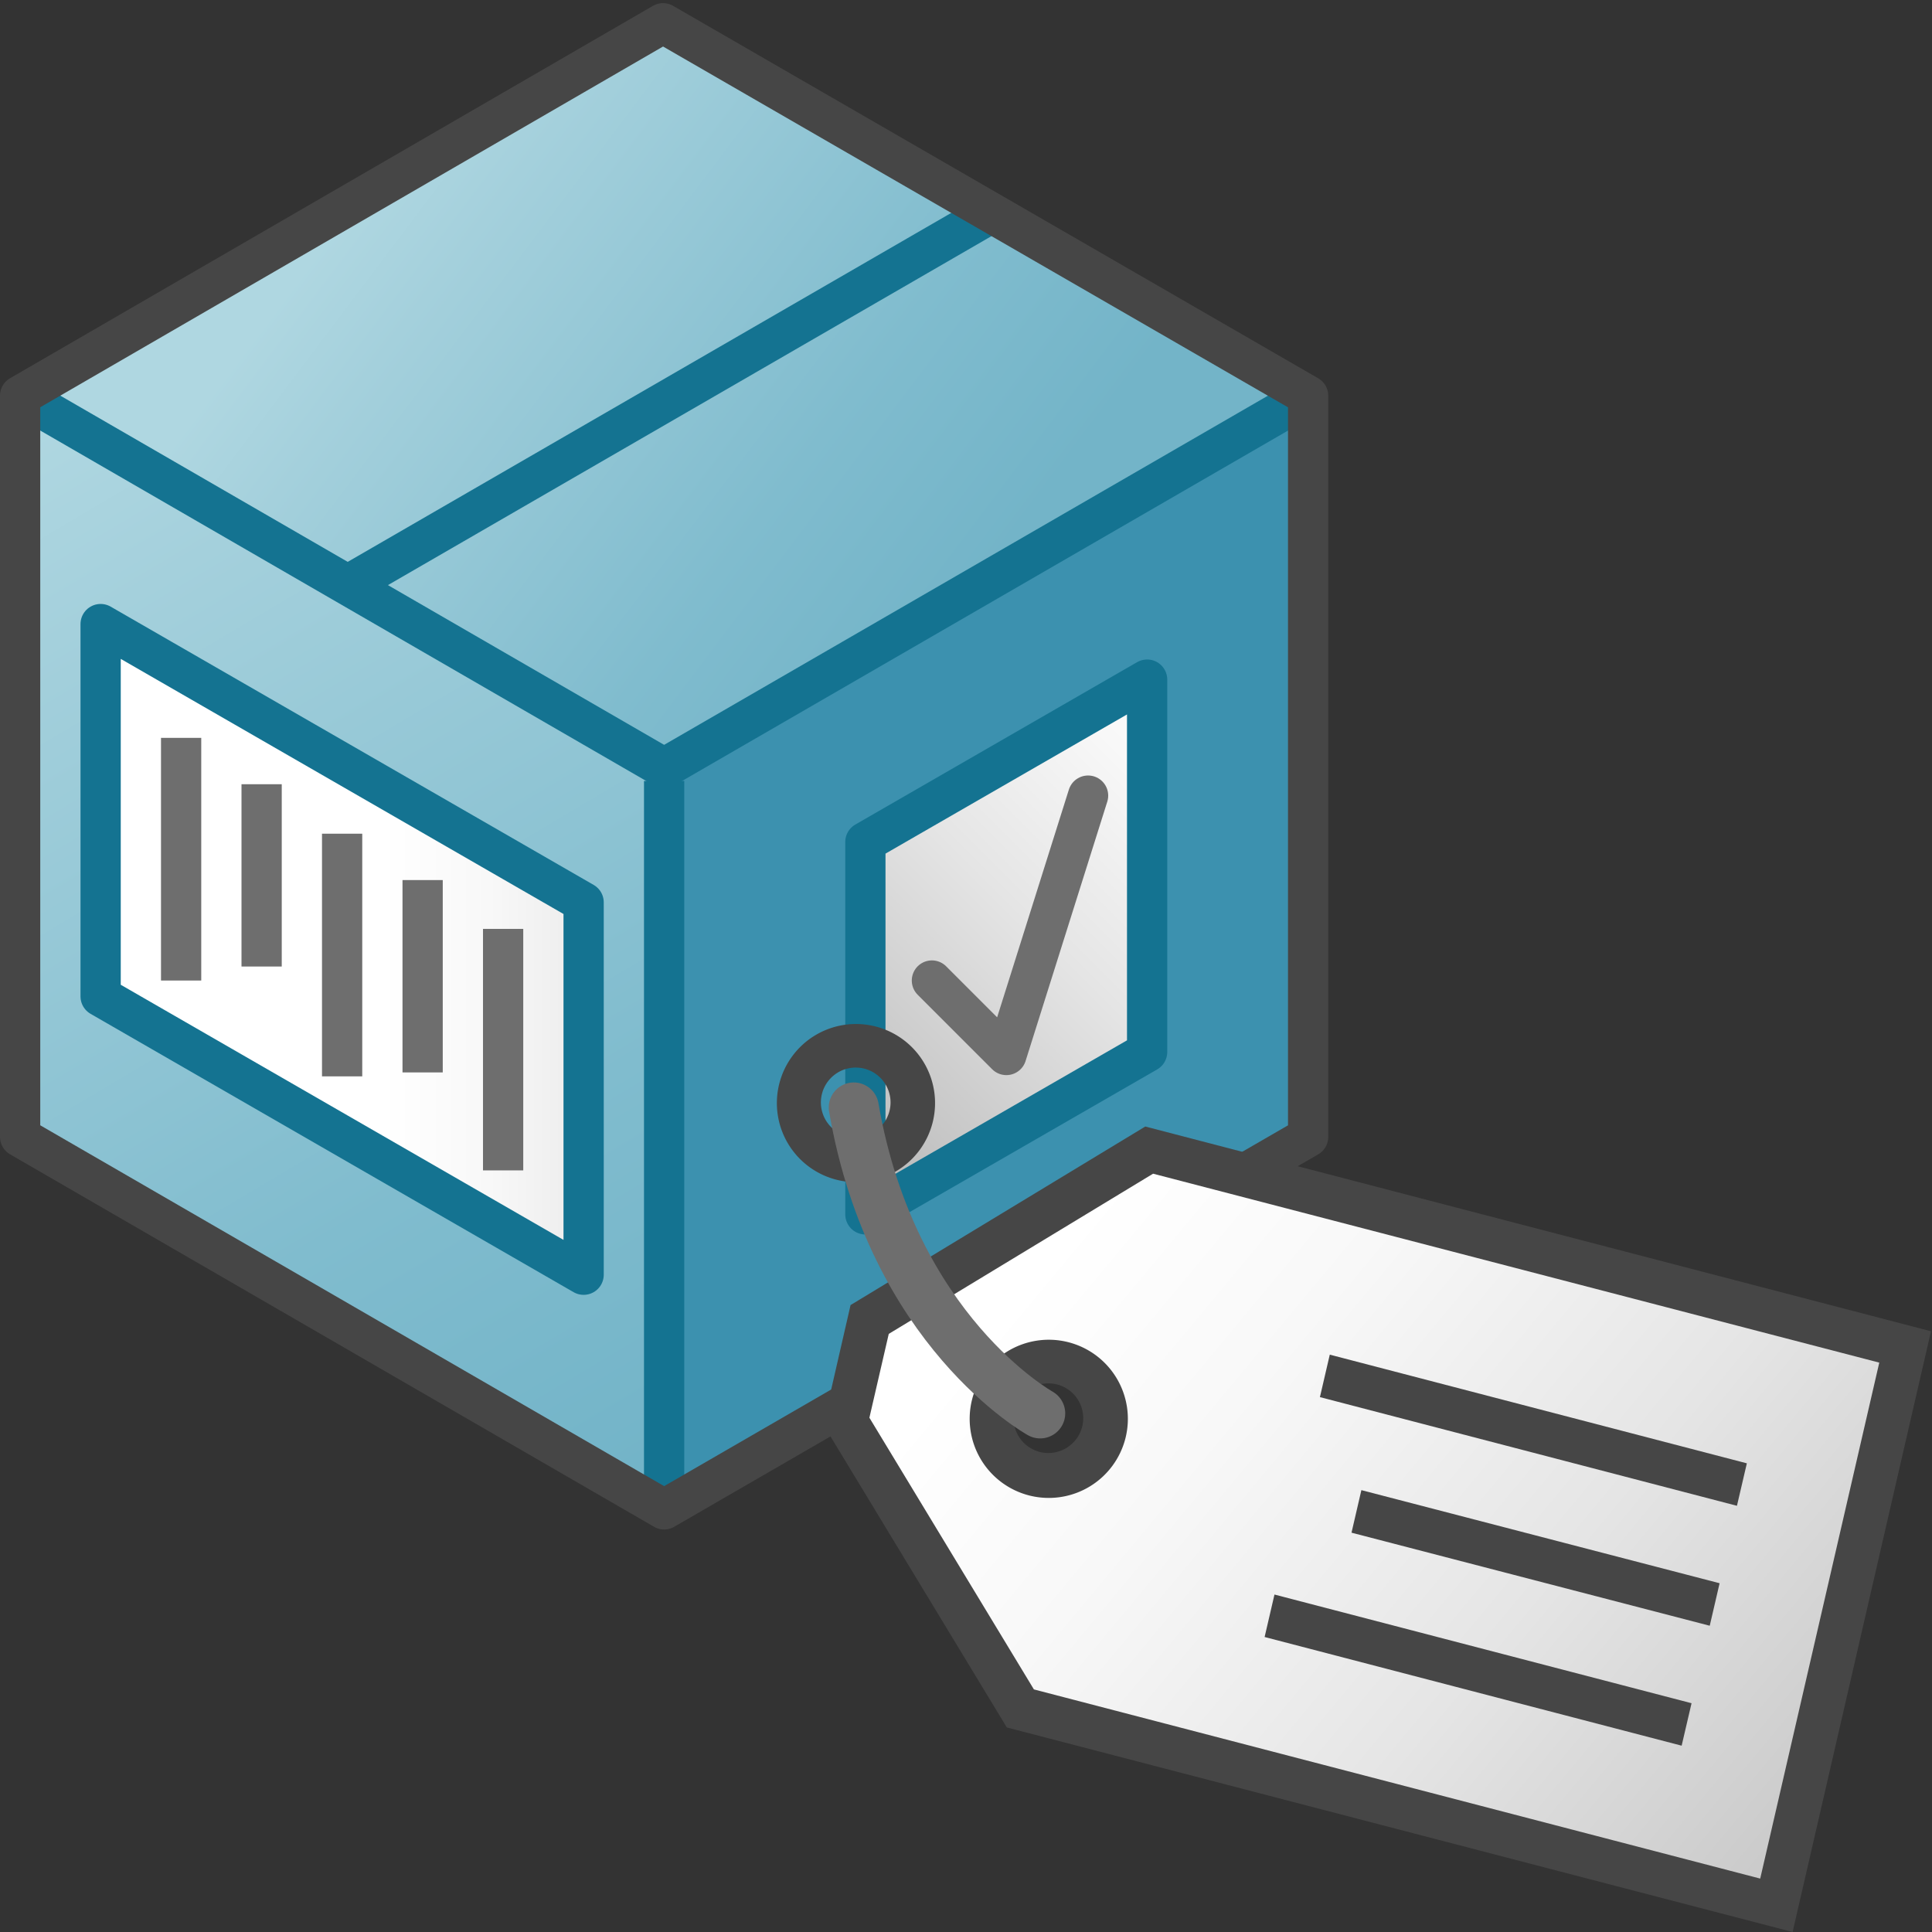 <svg id="Layer_1" data-name="Layer 1" xmlns="http://www.w3.org/2000/svg" xmlns:xlink="http://www.w3.org/1999/xlink" viewBox="0 0 48 48">
  <rect x="0" y="0" width="48" height="48" fill="#333333" stroke="none"/>
  <defs>
    <linearGradient id="linear-gradient" x1="9.27" y1="45.622" x2="23.744" y2="34.706" gradientTransform="matrix(1, 0, 0, -1, 0, 50)" gradientUnits="userSpaceOnUse">
      <stop offset="0" stop-color="#afd7e1"/>
      <stop offset="0.159" stop-color="#a4d0dc"/>
      <stop offset="0.706" stop-color="#80bcce"/>
      <stop offset="1" stop-color="#73b4c8"/>
    </linearGradient>
    <linearGradient id="linear-gradient-2" x1="0.838" y1="39.256" x2="16.018" y2="13.659" xlink:href="#linear-gradient"/>
    <linearGradient id="linear-gradient-3" x1="9.5" y1="26.412" x2="21.5" y2="26.412" gradientTransform="matrix(1, 0, 0, -1, 0, 50)" gradientUnits="userSpaceOnUse">
      <stop offset="0" stop-color="#fff"/>
      <stop offset="0.221" stop-color="#f8f8f8"/>
      <stop offset="0.541" stop-color="#e5e5e5"/>
      <stop offset="0.92" stop-color="#c6c6c6"/>
      <stop offset="1" stop-color="#bebebe"/>
    </linearGradient>
    <linearGradient id="linear-gradient-4" x1="20.968" y1="22.44" x2="31.11" y2="32.583" gradientTransform="matrix(1, 0, 0, -1, 0, 50)" gradientUnits="userSpaceOnUse">
      <stop offset="0" stop-color="#bebebe"/>
      <stop offset="0.08" stop-color="#c6c6c6"/>
      <stop offset="0.459" stop-color="#e5e5e5"/>
      <stop offset="0.779" stop-color="#f8f8f8"/>
      <stop offset="1" stop-color="#fff"/>
    </linearGradient>
    <linearGradient id="linear-gradient-5" x1="-987.256" y1="676.027" x2="-1005.414" y2="691.134" gradientTransform="matrix(-1.147, 0, 0, 1.147, -1105.506, -745.213)" xlink:href="#linear-gradient-3"/>
  </defs>
  <g id="g919">
    <g id="g51">
      <polygon id="polygon43" points="32.5 9.831 32.5 28.247 16.5 37.5 16.5 19.083 32.5 9.831" fill="#3c91af"/>
      <polygon id="polygon45" points="16.473 0.578 32.5 9.831 16.5 19.083 0.5 9.83 16.473 0.578" fill="url(#linear-gradient)"/>
      <polygon id="polygon47" points="16.5 37.5 0.5 28.246 0.5 9.83 16.5 19.083 16.5 37.5" fill="url(#linear-gradient-2)"/>
      <line id="line49" x1="16.5" y1="19.402" x2="16.5" y2="37.284" fill="none" stroke="#147391" stroke-linejoin="round"/>
    </g>
    <polyline id="polyline53" points="32.5 9.831 16.5 19.083 0.5 9.83" fill="none" stroke="#147391" stroke-linejoin="round"/>
    <polygon id="polygon55" points="2.5 24.755 14.5 31.67 14.5 22.419 2.5 15.505 2.5 24.755" stroke="#147391" stroke-linejoin="round" fill="url(#linear-gradient-3)"/>
    <line id="line57" x1="4.5" y1="18.332" x2="4.5" y2="24.361" fill="none" stroke="#6e6e6e" stroke-miterlimit="10"/>
    <line id="line59" x1="6.5" y1="19.484" x2="6.5" y2="24.013" fill="none" stroke="#6e6e6e" stroke-miterlimit="10"/>
    <line id="line61" x1="8.5" y1="20.713" x2="8.5" y2="26.742" fill="none" stroke="#6e6e6e" stroke-miterlimit="10"/>
    <line id="line63" x1="10.5" y1="21.865" x2="10.5" y2="26.644" fill="none" stroke="#6e6e6e" stroke-miterlimit="10"/>
    <line id="line65" x1="12.5" y1="23.078" x2="12.5" y2="29.078" fill="none" stroke="#6e6e6e" stroke-miterlimit="10"/>
    <polygon id="polygon67" points="21.5 20.919 21.5 30.17 28.5 26.136 28.5 16.885 21.5 20.919" stroke="#147391" stroke-linejoin="round" fill="url(#linear-gradient-4)"/>
    <polyline id="polyline69" points="23.153 24.361 25.003 26.211 27.033 19.767" fill="none" stroke="#6e6e6e" stroke-linecap="round" stroke-linejoin="round"/>
    <line id="line71" x1="24.474" y1="5.381" x2="8.753" y2="14.471" fill="none" stroke="#147391" stroke-linejoin="round"/>
    <polygon id="polygon73" points="32.5 9.831 16.473 0.578 0.5 9.83 0.5 28.246 16.5 37.5 32.5 28.247 32.5 9.831" fill="none" stroke="#464646" stroke-linejoin="round"/>
    <path id="path933" d="M44.9,41.916c.606-2.643,1.422-5.554,1.621-6.419l.46-1.86-9.17-2.654-9.111-2.1L25.05,30.827,21.9,32.96l-.574,1.2-.161,1.255,2.226,3.33,2.155,3.626,8.9,2.375c4.808,1.283,8.805,2.164,8.947,2.2l.483-.019ZM26.493,36.872a1.663,1.663,0,0,1-2.031-2.218,1.555,1.555,0,0,1,2.891-.376,1.588,1.588,0,0,1,.132,1.638C27.256,36.646,27.209,36.687,26.493,36.872Z" stroke="#464646" stroke-linecap="round" stroke-width="0.089" fill="url(#linear-gradient-5)"/>
    <path id="path8" d="M44.537,48l3.438-14.925L28.454,27.988l-7.322,4.436-.68,2.964,4.562,7.53ZM46.69,33.854,43.732,46.673l-18.045-4.7L21.6,35.223l.481-2.083,6.567-3.98Z" fill="#464646"/>
    <path id="rect2" d="M43.4,36.356l-10.362-2.7-.245,1.055,10.361,2.7Z" fill="#464646"/>
    <path id="rect4" d="M42.723,39.335l-8.9-2.313-.245,1.057,8.9,2.312Z" fill="#464646"/>
    <path id="rect6" d="M42.026,42.316l-10.362-2.7-.245,1.055,10.361,2.7Z" fill="#464646"/>
    <path id="path1050" d="M20.25,25.724a1.965,1.965,0,1,0,2.7.669l0,0h0A1.966,1.966,0,0,0,20.25,25.724Zm.561.925A.865.865,0,0,1,22,26.941h0a.865.865,0,0,1-.291,1.188h0a.866.866,0,0,1-1.189-.291h0a.866.866,0,0,1,.292-1.189Z" fill="#464646"/>
    <path id="path1050-2" d="M25.038,33.57a1.965,1.965,0,1,0,2.7.664,1.965,1.965,0,0,0-2.7-.664Zm.561.925a.864.864,0,0,1,1.188.291h0a.864.864,0,0,1-.292,1.188h0a.864.864,0,0,1-1.188-.291h0a.864.864,0,0,1,.292-1.188Z" fill="#464646"/>
    <path id="path914" d="M21.212,27.515c.954,5.56,4.611,7.587,4.631,7.6" fill="none" stroke="#6e6e6e" stroke-linecap="round" stroke-width="1.244"/>
  </g>
</svg>
